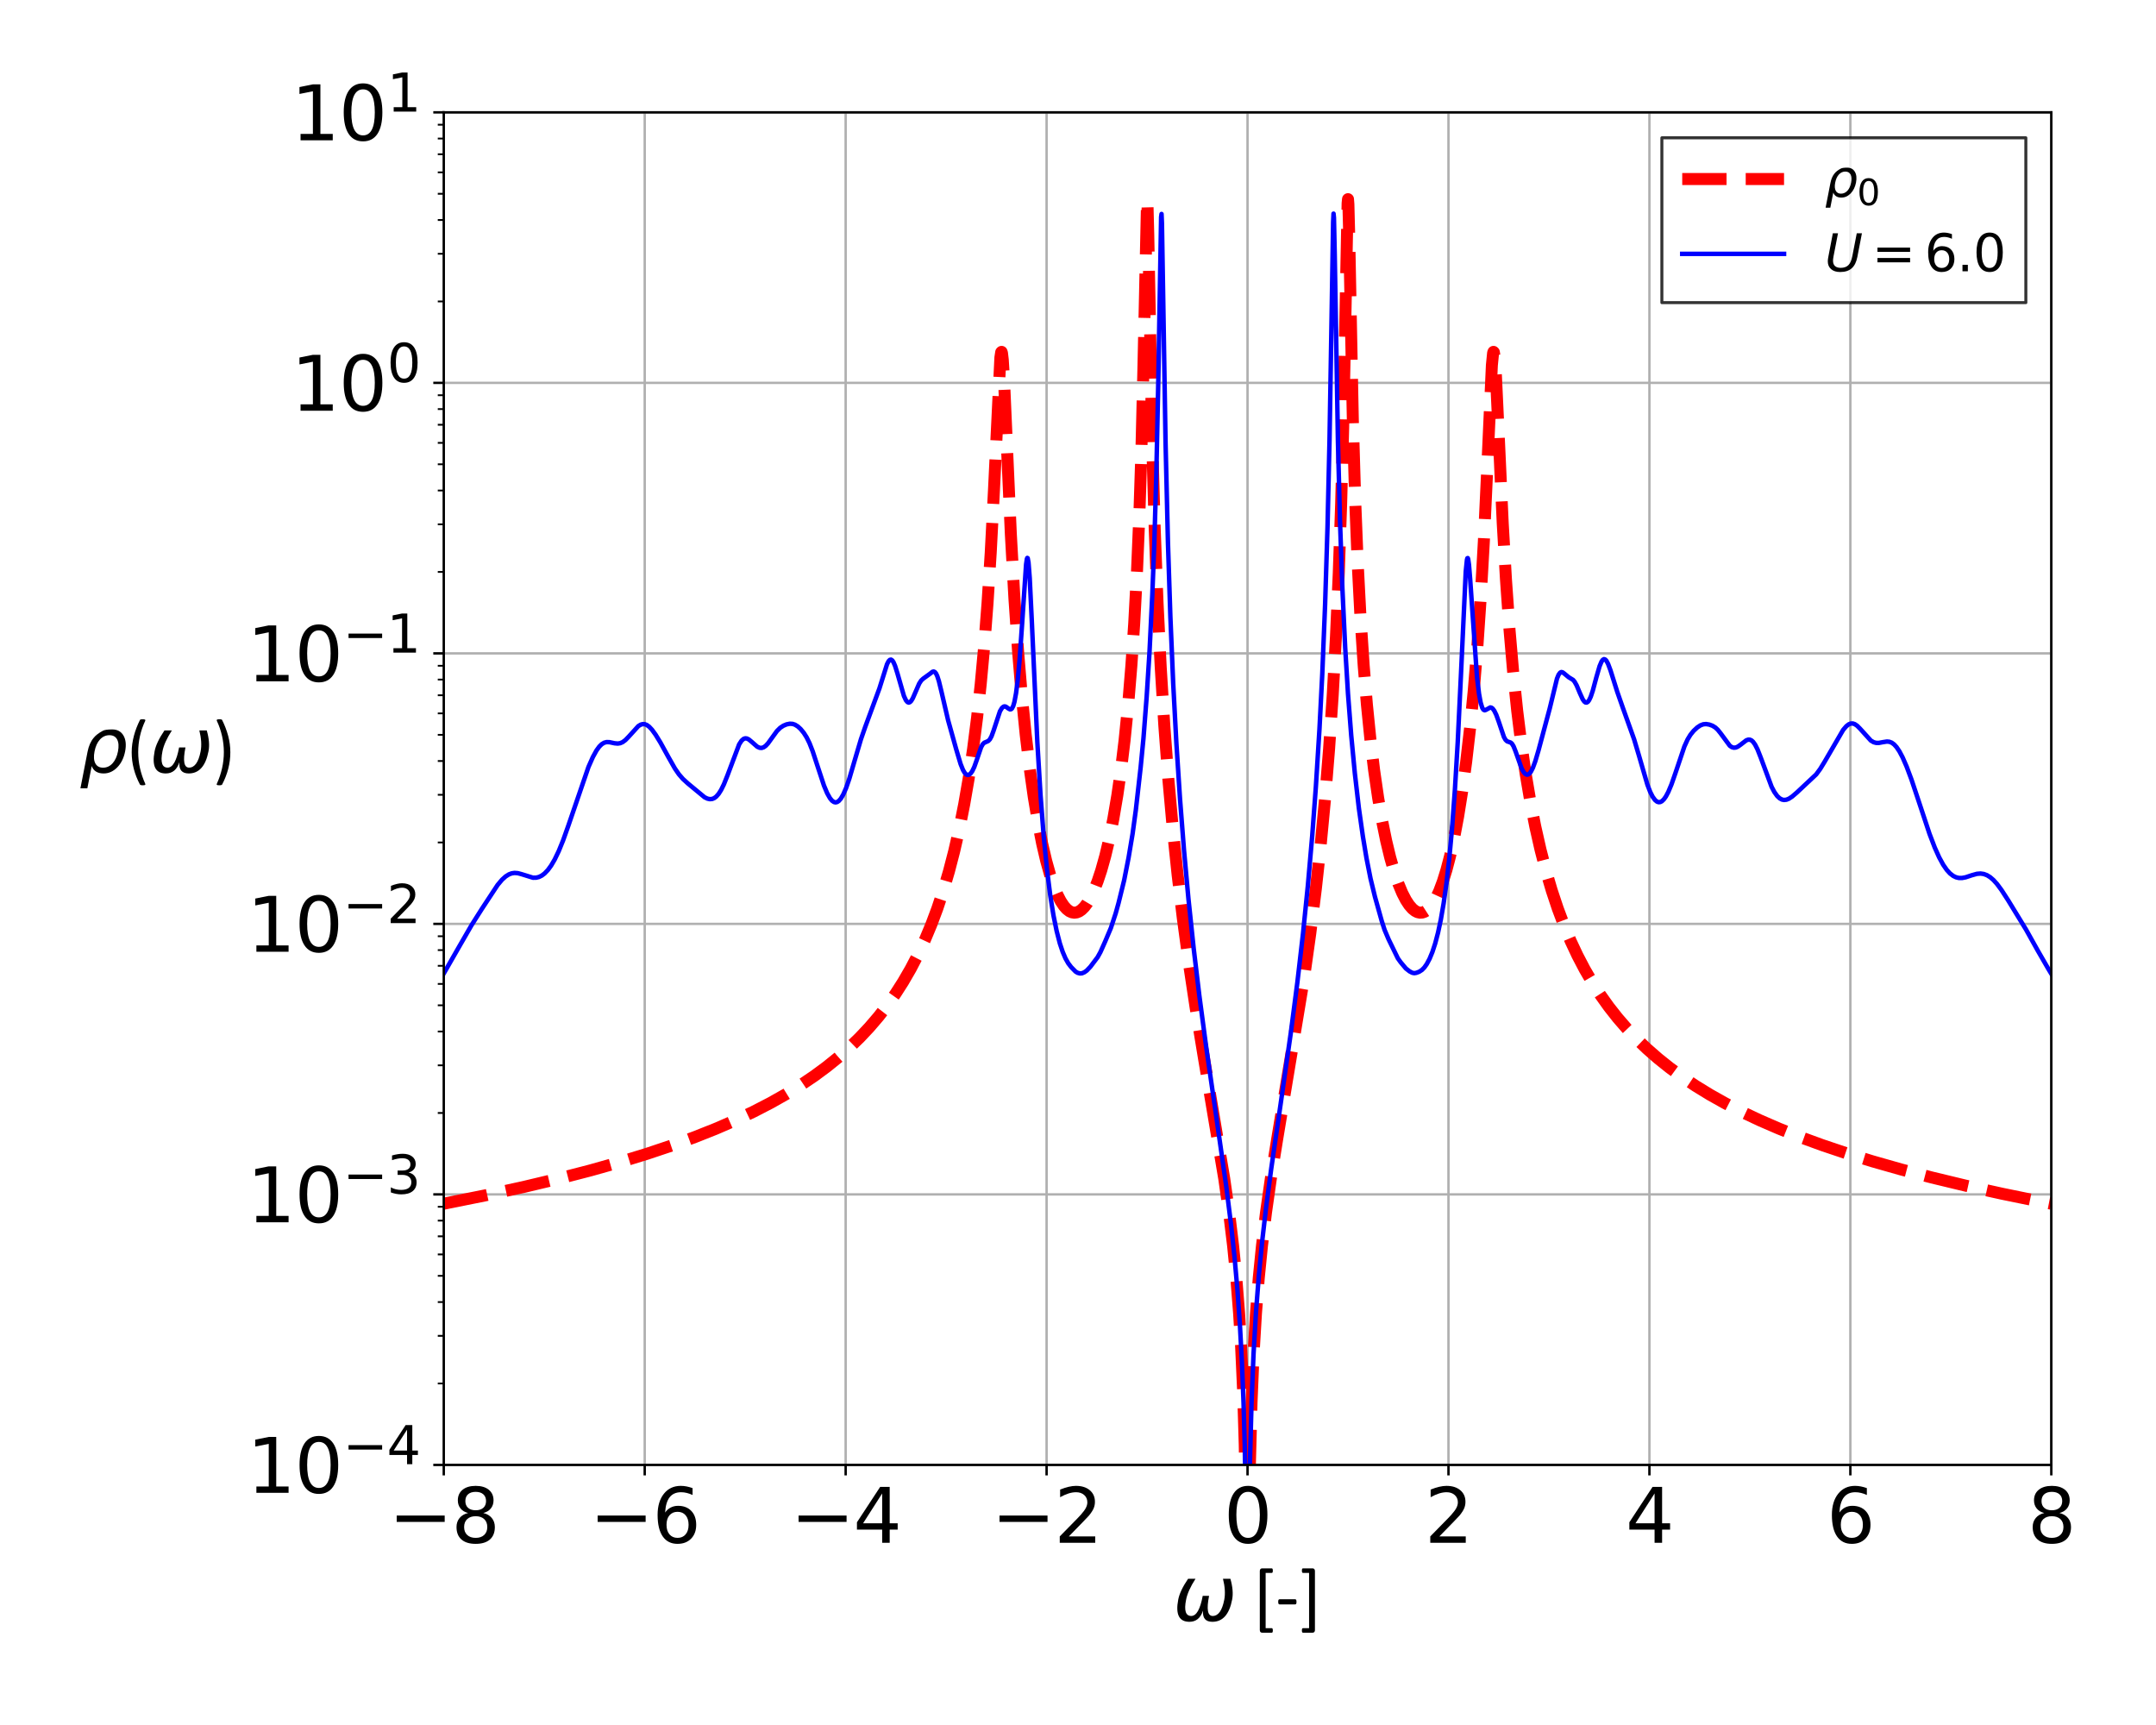<?xml version="1.0" encoding="utf-8" standalone="no"?>
<!DOCTYPE svg PUBLIC "-//W3C//DTD SVG 1.1//EN"
  "http://www.w3.org/Graphics/SVG/1.1/DTD/svg11.dtd">
<svg xmlns:xlink="http://www.w3.org/1999/xlink" width="720pt" height="576pt" viewBox="0 0 720 576" xmlns="http://www.w3.org/2000/svg" version="1.1">
 <defs>
  <style type="text/css">*{stroke-linejoin: round; stroke-linecap: butt}</style>
 </defs>
 <g id="figure_1">
  <g id="patch_1">
   <path d="M 0 576 
L 720 576 
L 720 0 
L 0 0 
z
" style="fill: #ffffff"/>
  </g>
  <g id="axes_1">
   <g id="patch_2">
    <path d="M 148.197 489.152 
L 685.035 489.152 
L 685.035 37.512 
L 148.197 37.512 
z
" style="fill: #ffffff"/>
   </g>
   <g id="matplotlib.axis_1">
    <g id="xtick_1">
     <g id="line2d_1">
      <path d="M 148.197 489.152 
L 148.197 37.512 
" clip-path="url(#p3d43f4534c)" style="fill: none; stroke: #b0b0b0; stroke-width: 0.8; stroke-linecap: square"/>
     </g>
     <g id="line2d_2">
      <defs>
       <path id="m11e600476f" d="M 0 0 
L 0 3.5 
" style="stroke: #000000; stroke-width: 0.8"/>
      </defs>
      <g>
       <use xlink:href="#m11e600476f" x="148.197" y="489.152" style="stroke: #000000; stroke-width: 0.8"/>
      </g>
     </g>
     <g id="text_1">
      <!-- −8 -->
      <g transform="translate(129.77 515.149) scale(0.25 -0.25)">
       <defs>
        <path id="DejaVuSans-2212" d="M 678 2272 
L 4684 2272 
L 4684 1741 
L 678 1741 
L 678 2272 
z
" transform="scale(0.016)"/>
        <path id="DejaVuSans-38" d="M 2034 2216 
Q 1584 2216 1326 1975 
Q 1069 1734 1069 1313 
Q 1069 891 1326 650 
Q 1584 409 2034 409 
Q 2484 409 2743 651 
Q 3003 894 3003 1313 
Q 3003 1734 2745 1975 
Q 2488 2216 2034 2216 
z
M 1403 2484 
Q 997 2584 770 2862 
Q 544 3141 544 3541 
Q 544 4100 942 4425 
Q 1341 4750 2034 4750 
Q 2731 4750 3128 4425 
Q 3525 4100 3525 3541 
Q 3525 3141 3298 2862 
Q 3072 2584 2669 2484 
Q 3125 2378 3379 2068 
Q 3634 1759 3634 1313 
Q 3634 634 3220 271 
Q 2806 -91 2034 -91 
Q 1263 -91 848 271 
Q 434 634 434 1313 
Q 434 1759 690 2068 
Q 947 2378 1403 2484 
z
M 1172 3481 
Q 1172 3119 1398 2916 
Q 1625 2713 2034 2713 
Q 2441 2713 2670 2916 
Q 2900 3119 2900 3481 
Q 2900 3844 2670 4047 
Q 2441 4250 2034 4250 
Q 1625 4250 1398 4047 
Q 1172 3844 1172 3481 
z
" transform="scale(0.016)"/>
       </defs>
       <use xlink:href="#DejaVuSans-2212"/>
       <use xlink:href="#DejaVuSans-38" x="83.789"/>
      </g>
     </g>
    </g>
    <g id="xtick_2">
     <g id="line2d_3">
      <path d="M 215.302 489.152 
L 215.302 37.512 
" clip-path="url(#p3d43f4534c)" style="fill: none; stroke: #b0b0b0; stroke-width: 0.8; stroke-linecap: square"/>
     </g>
     <g id="line2d_4">
      <g>
       <use xlink:href="#m11e600476f" x="215.302" y="489.152" style="stroke: #000000; stroke-width: 0.8"/>
      </g>
     </g>
     <g id="text_2">
      <!-- −6 -->
      <g transform="translate(196.874 515.149) scale(0.25 -0.25)">
       <defs>
        <path id="DejaVuSans-36" d="M 2113 2584 
Q 1688 2584 1439 2293 
Q 1191 2003 1191 1497 
Q 1191 994 1439 701 
Q 1688 409 2113 409 
Q 2538 409 2786 701 
Q 3034 994 3034 1497 
Q 3034 2003 2786 2293 
Q 2538 2584 2113 2584 
z
M 3366 4563 
L 3366 3988 
Q 3128 4100 2886 4159 
Q 2644 4219 2406 4219 
Q 1781 4219 1451 3797 
Q 1122 3375 1075 2522 
Q 1259 2794 1537 2939 
Q 1816 3084 2150 3084 
Q 2853 3084 3261 2657 
Q 3669 2231 3669 1497 
Q 3669 778 3244 343 
Q 2819 -91 2113 -91 
Q 1303 -91 875 529 
Q 447 1150 447 2328 
Q 447 3434 972 4092 
Q 1497 4750 2381 4750 
Q 2619 4750 2861 4703 
Q 3103 4656 3366 4563 
z
" transform="scale(0.016)"/>
       </defs>
       <use xlink:href="#DejaVuSans-2212"/>
       <use xlink:href="#DejaVuSans-36" x="83.789"/>
      </g>
     </g>
    </g>
    <g id="xtick_3">
     <g id="line2d_5">
      <path d="M 282.407 489.152 
L 282.407 37.512 
" clip-path="url(#p3d43f4534c)" style="fill: none; stroke: #b0b0b0; stroke-width: 0.8; stroke-linecap: square"/>
     </g>
     <g id="line2d_6">
      <g>
       <use xlink:href="#m11e600476f" x="282.407" y="489.152" style="stroke: #000000; stroke-width: 0.8"/>
      </g>
     </g>
     <g id="text_3">
      <!-- −4 -->
      <g transform="translate(263.979 515.149) scale(0.25 -0.25)">
       <defs>
        <path id="DejaVuSans-34" d="M 2419 4116 
L 825 1625 
L 2419 1625 
L 2419 4116 
z
M 2253 4666 
L 3047 4666 
L 3047 1625 
L 3713 1625 
L 3713 1100 
L 3047 1100 
L 3047 0 
L 2419 0 
L 2419 1100 
L 313 1100 
L 313 1709 
L 2253 4666 
z
" transform="scale(0.016)"/>
       </defs>
       <use xlink:href="#DejaVuSans-2212"/>
       <use xlink:href="#DejaVuSans-34" x="83.789"/>
      </g>
     </g>
    </g>
    <g id="xtick_4">
     <g id="line2d_7">
      <path d="M 349.511 489.152 
L 349.511 37.512 
" clip-path="url(#p3d43f4534c)" style="fill: none; stroke: #b0b0b0; stroke-width: 0.8; stroke-linecap: square"/>
     </g>
     <g id="line2d_8">
      <g>
       <use xlink:href="#m11e600476f" x="349.511" y="489.152" style="stroke: #000000; stroke-width: 0.8"/>
      </g>
     </g>
     <g id="text_4">
      <!-- −2 -->
      <g transform="translate(331.084 515.149) scale(0.25 -0.25)">
       <defs>
        <path id="DejaVuSans-32" d="M 1228 531 
L 3431 531 
L 3431 0 
L 469 0 
L 469 531 
Q 828 903 1448 1529 
Q 2069 2156 2228 2338 
Q 2531 2678 2651 2914 
Q 2772 3150 2772 3378 
Q 2772 3750 2511 3984 
Q 2250 4219 1831 4219 
Q 1534 4219 1204 4116 
Q 875 4013 500 3803 
L 500 4441 
Q 881 4594 1212 4672 
Q 1544 4750 1819 4750 
Q 2544 4750 2975 4387 
Q 3406 4025 3406 3419 
Q 3406 3131 3298 2873 
Q 3191 2616 2906 2266 
Q 2828 2175 2409 1742 
Q 1991 1309 1228 531 
z
" transform="scale(0.016)"/>
       </defs>
       <use xlink:href="#DejaVuSans-2212"/>
       <use xlink:href="#DejaVuSans-32" x="83.789"/>
      </g>
     </g>
    </g>
    <g id="xtick_5">
     <g id="line2d_9">
      <path d="M 416.616 489.152 
L 416.616 37.512 
" clip-path="url(#p3d43f4534c)" style="fill: none; stroke: #b0b0b0; stroke-width: 0.8; stroke-linecap: square"/>
     </g>
     <g id="line2d_10">
      <g>
       <use xlink:href="#m11e600476f" x="416.616" y="489.152" style="stroke: #000000; stroke-width: 0.8"/>
      </g>
     </g>
     <g id="text_5">
      <!-- 0 -->
      <g transform="translate(408.663 515.149) scale(0.25 -0.25)">
       <defs>
        <path id="DejaVuSans-30" d="M 2034 4250 
Q 1547 4250 1301 3770 
Q 1056 3291 1056 2328 
Q 1056 1369 1301 889 
Q 1547 409 2034 409 
Q 2525 409 2770 889 
Q 3016 1369 3016 2328 
Q 3016 3291 2770 3770 
Q 2525 4250 2034 4250 
z
M 2034 4750 
Q 2819 4750 3233 4129 
Q 3647 3509 3647 2328 
Q 3647 1150 3233 529 
Q 2819 -91 2034 -91 
Q 1250 -91 836 529 
Q 422 1150 422 2328 
Q 422 3509 836 4129 
Q 1250 4750 2034 4750 
z
" transform="scale(0.016)"/>
       </defs>
       <use xlink:href="#DejaVuSans-30"/>
      </g>
     </g>
    </g>
    <g id="xtick_6">
     <g id="line2d_11">
      <path d="M 483.721 489.152 
L 483.721 37.512 
" clip-path="url(#p3d43f4534c)" style="fill: none; stroke: #b0b0b0; stroke-width: 0.8; stroke-linecap: square"/>
     </g>
     <g id="line2d_12">
      <g>
       <use xlink:href="#m11e600476f" x="483.721" y="489.152" style="stroke: #000000; stroke-width: 0.8"/>
      </g>
     </g>
     <g id="text_6">
      <!-- 2 -->
      <g transform="translate(475.768 515.149) scale(0.25 -0.25)">
       <use xlink:href="#DejaVuSans-32"/>
      </g>
     </g>
    </g>
    <g id="xtick_7">
     <g id="line2d_13">
      <path d="M 550.826 489.152 
L 550.826 37.512 
" clip-path="url(#p3d43f4534c)" style="fill: none; stroke: #b0b0b0; stroke-width: 0.8; stroke-linecap: square"/>
     </g>
     <g id="line2d_14">
      <g>
       <use xlink:href="#m11e600476f" x="550.826" y="489.152" style="stroke: #000000; stroke-width: 0.8"/>
      </g>
     </g>
     <g id="text_7">
      <!-- 4 -->
      <g transform="translate(542.872 515.149) scale(0.25 -0.25)">
       <use xlink:href="#DejaVuSans-34"/>
      </g>
     </g>
    </g>
    <g id="xtick_8">
     <g id="line2d_15">
      <path d="M 617.93 489.152 
L 617.93 37.512 
" clip-path="url(#p3d43f4534c)" style="fill: none; stroke: #b0b0b0; stroke-width: 0.8; stroke-linecap: square"/>
     </g>
     <g id="line2d_16">
      <g>
       <use xlink:href="#m11e600476f" x="617.93" y="489.152" style="stroke: #000000; stroke-width: 0.8"/>
      </g>
     </g>
     <g id="text_8">
      <!-- 6 -->
      <g transform="translate(609.977 515.149) scale(0.25 -0.25)">
       <use xlink:href="#DejaVuSans-36"/>
      </g>
     </g>
    </g>
    <g id="xtick_9">
     <g id="line2d_17">
      <path d="M 685.035 489.152 
L 685.035 37.512 
" clip-path="url(#p3d43f4534c)" style="fill: none; stroke: #b0b0b0; stroke-width: 0.8; stroke-linecap: square"/>
     </g>
     <g id="line2d_18">
      <g>
       <use xlink:href="#m11e600476f" x="685.035" y="489.152" style="stroke: #000000; stroke-width: 0.8"/>
      </g>
     </g>
     <g id="text_9">
      <!-- 8 -->
      <g transform="translate(677.082 515.149) scale(0.25 -0.25)">
       <use xlink:href="#DejaVuSans-38"/>
      </g>
     </g>
    </g>
    <g id="text_10">
     <!-- $\omega$ [-] -->
     <g transform="translate(391.741 541.352) scale(0.25 -0.25)">
      <defs>
       <path id="DejaVuSans-Oblique-3c9" d="M 1369 -91 
Q 72 -91 434 1766 
Q 575 2500 1256 3500 
L 1875 3500 
Q 1231 2500 1088 1750 
Q 819 397 1519 397 
Q 2166 397 2478 2078 
L 3009 2078 
Q 2669 388 3316 397 
Q 4013 403 4275 1750 
Q 4419 2500 4169 3500 
L 4788 3500 
Q 5075 2500 4934 1766 
Q 4578 -94 3278 -91 
Q 2428 -88 2503 844 
Q 2194 -91 1369 -91 
z
" transform="scale(0.016)"/>
       <path id="Calibri-20" transform="scale(0.016)"/>
       <path id="Calibri-5b" d="M 1684 -813 
Q 1684 -916 1661 -958 
Q 1638 -1000 1594 -1000 
L 794 -1000 
Q 756 -1000 722 -989 
Q 688 -978 659 -953 
Q 631 -928 614 -886 
Q 597 -844 597 -781 
L 597 4153 
Q 597 4213 614 4255 
Q 631 4297 659 4323 
Q 688 4350 722 4361 
Q 756 4372 794 4372 
L 1594 4372 
Q 1613 4372 1630 4362 
Q 1647 4353 1659 4328 
Q 1672 4303 1678 4267 
Q 1684 4231 1684 4178 
Q 1684 4078 1661 4034 
Q 1638 3991 1594 3991 
L 1084 3991 
L 1084 -622 
L 1594 -622 
Q 1613 -622 1630 -631 
Q 1647 -641 1659 -664 
Q 1672 -688 1678 -723 
Q 1684 -759 1684 -813 
z
" transform="scale(0.016)"/>
       <path id="Calibri-2d" d="M 1744 1578 
Q 1744 1456 1716 1409 
Q 1688 1363 1634 1363 
L 328 1363 
Q 272 1363 244 1411 
Q 216 1459 216 1578 
Q 216 1697 244 1744 
Q 272 1791 328 1791 
L 1634 1791 
Q 1659 1791 1679 1781 
Q 1700 1772 1714 1745 
Q 1728 1719 1736 1678 
Q 1744 1638 1744 1578 
z
" transform="scale(0.016)"/>
       <path id="Calibri-5d" d="M 1369 -781 
Q 1369 -844 1351 -886 
Q 1334 -928 1306 -953 
Q 1278 -978 1242 -989 
Q 1206 -1000 1169 -1000 
L 372 -1000 
Q 328 -1000 304 -958 
Q 281 -916 281 -813 
Q 281 -759 286 -723 
Q 291 -688 303 -664 
Q 316 -641 333 -631 
Q 350 -622 372 -622 
L 881 -622 
L 881 3991 
L 372 3991 
Q 328 3991 304 4034 
Q 281 4078 281 4178 
Q 281 4231 286 4267 
Q 291 4303 303 4328 
Q 316 4353 333 4362 
Q 350 4372 372 4372 
L 1169 4372 
Q 1206 4372 1242 4361 
Q 1278 4350 1306 4323 
Q 1334 4297 1351 4255 
Q 1369 4213 1369 4153 
L 1369 -781 
z
" transform="scale(0.016)"/>
      </defs>
      <use xlink:href="#DejaVuSans-Oblique-3c9" transform="translate(0 0.688)"/>
      <use xlink:href="#Calibri-20" transform="translate(83.74 0.688)"/>
      <use xlink:href="#Calibri-5b" transform="translate(106.348 0.688)"/>
      <use xlink:href="#Calibri-2d" transform="translate(137.012 0.688)"/>
      <use xlink:href="#Calibri-5d" transform="translate(167.627 0.688)"/>
     </g>
    </g>
   </g>
   <g id="matplotlib.axis_2">
    <g id="ytick_1">
     <g id="line2d_19">
      <path d="M 148.197 489.152 
L 685.035 489.152 
" clip-path="url(#p3d43f4534c)" style="fill: none; stroke: #b0b0b0; stroke-width: 0.8; stroke-linecap: square"/>
     </g>
     <g id="line2d_20">
      <defs>
       <path id="mc2be4a3090" d="M 0 0 
L -3.5 0 
" style="stroke: #000000; stroke-width: 0.8"/>
      </defs>
      <g>
       <use xlink:href="#mc2be4a3090" x="148.197" y="489.152" style="stroke: #000000; stroke-width: 0.8"/>
      </g>
     </g>
     <g id="text_11">
      <!-- $\mathdefault{10^{-4}}$ -->
      <g transform="translate(82.447 498.651) scale(0.25 -0.25)">
       <defs>
        <path id="DejaVuSans-31" d="M 794 531 
L 1825 531 
L 1825 4091 
L 703 3866 
L 703 4441 
L 1819 4666 
L 2450 4666 
L 2450 531 
L 3481 531 
L 3481 0 
L 794 0 
L 794 531 
z
" transform="scale(0.016)"/>
       </defs>
       <use xlink:href="#DejaVuSans-31" transform="translate(0 0.684)"/>
       <use xlink:href="#DejaVuSans-30" transform="translate(63.623 0.684)"/>
       <use xlink:href="#DejaVuSans-2212" transform="translate(128.203 38.966) scale(0.7)"/>
       <use xlink:href="#DejaVuSans-34" transform="translate(186.855 38.966) scale(0.7)"/>
      </g>
     </g>
    </g>
    <g id="ytick_2">
     <g id="line2d_21">
      <path d="M 148.197 398.824 
L 685.035 398.824 
" clip-path="url(#p3d43f4534c)" style="fill: none; stroke: #b0b0b0; stroke-width: 0.8; stroke-linecap: square"/>
     </g>
     <g id="line2d_22">
      <g>
       <use xlink:href="#mc2be4a3090" x="148.197" y="398.824" style="stroke: #000000; stroke-width: 0.8"/>
      </g>
     </g>
     <g id="text_12">
      <!-- $\mathdefault{10^{-3}}$ -->
      <g transform="translate(82.447 408.322) scale(0.25 -0.25)">
       <defs>
        <path id="DejaVuSans-33" d="M 2597 2516 
Q 3050 2419 3304 2112 
Q 3559 1806 3559 1356 
Q 3559 666 3084 287 
Q 2609 -91 1734 -91 
Q 1441 -91 1130 -33 
Q 819 25 488 141 
L 488 750 
Q 750 597 1062 519 
Q 1375 441 1716 441 
Q 2309 441 2620 675 
Q 2931 909 2931 1356 
Q 2931 1769 2642 2001 
Q 2353 2234 1838 2234 
L 1294 2234 
L 1294 2753 
L 1863 2753 
Q 2328 2753 2575 2939 
Q 2822 3125 2822 3475 
Q 2822 3834 2567 4026 
Q 2313 4219 1838 4219 
Q 1578 4219 1281 4162 
Q 984 4106 628 3988 
L 628 4550 
Q 988 4650 1302 4700 
Q 1616 4750 1894 4750 
Q 2613 4750 3031 4423 
Q 3450 4097 3450 3541 
Q 3450 3153 3228 2886 
Q 3006 2619 2597 2516 
z
" transform="scale(0.016)"/>
       </defs>
       <use xlink:href="#DejaVuSans-31" transform="translate(0 0.766)"/>
       <use xlink:href="#DejaVuSans-30" transform="translate(63.623 0.766)"/>
       <use xlink:href="#DejaVuSans-2212" transform="translate(128.203 39.047) scale(0.7)"/>
       <use xlink:href="#DejaVuSans-33" transform="translate(186.855 39.047) scale(0.7)"/>
      </g>
     </g>
    </g>
    <g id="ytick_3">
     <g id="line2d_23">
      <path d="M 148.197 308.496 
L 685.035 308.496 
" clip-path="url(#p3d43f4534c)" style="fill: none; stroke: #b0b0b0; stroke-width: 0.8; stroke-linecap: square"/>
     </g>
     <g id="line2d_24">
      <g>
       <use xlink:href="#mc2be4a3090" x="148.197" y="308.496" style="stroke: #000000; stroke-width: 0.8"/>
      </g>
     </g>
     <g id="text_13">
      <!-- $\mathdefault{10^{-2}}$ -->
      <g transform="translate(82.447 317.994) scale(0.25 -0.25)">
       <use xlink:href="#DejaVuSans-31" transform="translate(0 0.766)"/>
       <use xlink:href="#DejaVuSans-30" transform="translate(63.623 0.766)"/>
       <use xlink:href="#DejaVuSans-2212" transform="translate(128.203 39.047) scale(0.7)"/>
       <use xlink:href="#DejaVuSans-32" transform="translate(186.855 39.047) scale(0.7)"/>
      </g>
     </g>
    </g>
    <g id="ytick_4">
     <g id="line2d_25">
      <path d="M 148.197 218.168 
L 685.035 218.168 
" clip-path="url(#p3d43f4534c)" style="fill: none; stroke: #b0b0b0; stroke-width: 0.8; stroke-linecap: square"/>
     </g>
     <g id="line2d_26">
      <g>
       <use xlink:href="#mc2be4a3090" x="148.197" y="218.168" style="stroke: #000000; stroke-width: 0.8"/>
      </g>
     </g>
     <g id="text_14">
      <!-- $\mathdefault{10^{-1}}$ -->
      <g transform="translate(82.447 227.666) scale(0.25 -0.25)">
       <use xlink:href="#DejaVuSans-31" transform="translate(0 0.684)"/>
       <use xlink:href="#DejaVuSans-30" transform="translate(63.623 0.684)"/>
       <use xlink:href="#DejaVuSans-2212" transform="translate(128.203 38.966) scale(0.7)"/>
       <use xlink:href="#DejaVuSans-31" transform="translate(186.855 38.966) scale(0.7)"/>
      </g>
     </g>
    </g>
    <g id="ytick_5">
     <g id="line2d_27">
      <path d="M 148.197 127.84 
L 685.035 127.84 
" clip-path="url(#p3d43f4534c)" style="fill: none; stroke: #b0b0b0; stroke-width: 0.8; stroke-linecap: square"/>
     </g>
     <g id="line2d_28">
      <g>
       <use xlink:href="#mc2be4a3090" x="148.197" y="127.84" style="stroke: #000000; stroke-width: 0.8"/>
      </g>
     </g>
     <g id="text_15">
      <!-- $\mathdefault{10^{0}}$ -->
      <g transform="translate(97.197 137.338) scale(0.25 -0.25)">
       <use xlink:href="#DejaVuSans-31" transform="translate(0 0.766)"/>
       <use xlink:href="#DejaVuSans-30" transform="translate(63.623 0.766)"/>
       <use xlink:href="#DejaVuSans-30" transform="translate(128.203 39.047) scale(0.7)"/>
      </g>
     </g>
    </g>
    <g id="ytick_6">
     <g id="line2d_29">
      <path d="M 148.197 37.512 
L 685.035 37.512 
" clip-path="url(#p3d43f4534c)" style="fill: none; stroke: #b0b0b0; stroke-width: 0.8; stroke-linecap: square"/>
     </g>
     <g id="line2d_30">
      <g>
       <use xlink:href="#mc2be4a3090" x="148.197" y="37.512" style="stroke: #000000; stroke-width: 0.8"/>
      </g>
     </g>
     <g id="text_16">
      <!-- $\mathdefault{10^{1}}$ -->
      <g transform="translate(97.197 47.01) scale(0.25 -0.25)">
       <use xlink:href="#DejaVuSans-31" transform="translate(0 0.684)"/>
       <use xlink:href="#DejaVuSans-30" transform="translate(63.623 0.684)"/>
       <use xlink:href="#DejaVuSans-31" transform="translate(128.203 38.966) scale(0.7)"/>
      </g>
     </g>
    </g>
    <g id="ytick_7">
     <g id="line2d_31">
      <defs>
       <path id="m6cca5d10d9" d="M 0 0 
L -2 0 
" style="stroke: #000000; stroke-width: 0.6"/>
      </defs>
      <g>
       <use xlink:href="#m6cca5d10d9" x="148.197" y="461.961" style="stroke: #000000; stroke-width: 0.6"/>
      </g>
     </g>
    </g>
    <g id="ytick_8">
     <g id="line2d_32">
      <g>
       <use xlink:href="#m6cca5d10d9" x="148.197" y="446.055" style="stroke: #000000; stroke-width: 0.6"/>
      </g>
     </g>
    </g>
    <g id="ytick_9">
     <g id="line2d_33">
      <g>
       <use xlink:href="#m6cca5d10d9" x="148.197" y="434.77" style="stroke: #000000; stroke-width: 0.6"/>
      </g>
     </g>
    </g>
    <g id="ytick_10">
     <g id="line2d_34">
      <g>
       <use xlink:href="#m6cca5d10d9" x="148.197" y="426.016" style="stroke: #000000; stroke-width: 0.6"/>
      </g>
     </g>
    </g>
    <g id="ytick_11">
     <g id="line2d_35">
      <g>
       <use xlink:href="#m6cca5d10d9" x="148.197" y="418.864" style="stroke: #000000; stroke-width: 0.6"/>
      </g>
     </g>
    </g>
    <g id="ytick_12">
     <g id="line2d_36">
      <g>
       <use xlink:href="#m6cca5d10d9" x="148.197" y="412.816" style="stroke: #000000; stroke-width: 0.6"/>
      </g>
     </g>
    </g>
    <g id="ytick_13">
     <g id="line2d_37">
      <g>
       <use xlink:href="#m6cca5d10d9" x="148.197" y="407.578" style="stroke: #000000; stroke-width: 0.6"/>
      </g>
     </g>
    </g>
    <g id="ytick_14">
     <g id="line2d_38">
      <g>
       <use xlink:href="#m6cca5d10d9" x="148.197" y="402.958" style="stroke: #000000; stroke-width: 0.6"/>
      </g>
     </g>
    </g>
    <g id="ytick_15">
     <g id="line2d_39">
      <g>
       <use xlink:href="#m6cca5d10d9" x="148.197" y="371.633" style="stroke: #000000; stroke-width: 0.6"/>
      </g>
     </g>
    </g>
    <g id="ytick_16">
     <g id="line2d_40">
      <g>
       <use xlink:href="#m6cca5d10d9" x="148.197" y="355.727" style="stroke: #000000; stroke-width: 0.6"/>
      </g>
     </g>
    </g>
    <g id="ytick_17">
     <g id="line2d_41">
      <g>
       <use xlink:href="#m6cca5d10d9" x="148.197" y="344.441" style="stroke: #000000; stroke-width: 0.6"/>
      </g>
     </g>
    </g>
    <g id="ytick_18">
     <g id="line2d_42">
      <g>
       <use xlink:href="#m6cca5d10d9" x="148.197" y="335.688" style="stroke: #000000; stroke-width: 0.6"/>
      </g>
     </g>
    </g>
    <g id="ytick_19">
     <g id="line2d_43">
      <g>
       <use xlink:href="#m6cca5d10d9" x="148.197" y="328.535" style="stroke: #000000; stroke-width: 0.6"/>
      </g>
     </g>
    </g>
    <g id="ytick_20">
     <g id="line2d_44">
      <g>
       <use xlink:href="#m6cca5d10d9" x="148.197" y="322.488" style="stroke: #000000; stroke-width: 0.6"/>
      </g>
     </g>
    </g>
    <g id="ytick_21">
     <g id="line2d_45">
      <g>
       <use xlink:href="#m6cca5d10d9" x="148.197" y="317.25" style="stroke: #000000; stroke-width: 0.6"/>
      </g>
     </g>
    </g>
    <g id="ytick_22">
     <g id="line2d_46">
      <g>
       <use xlink:href="#m6cca5d10d9" x="148.197" y="312.629" style="stroke: #000000; stroke-width: 0.6"/>
      </g>
     </g>
    </g>
    <g id="ytick_23">
     <g id="line2d_47">
      <g>
       <use xlink:href="#m6cca5d10d9" x="148.197" y="281.305" style="stroke: #000000; stroke-width: 0.6"/>
      </g>
     </g>
    </g>
    <g id="ytick_24">
     <g id="line2d_48">
      <g>
       <use xlink:href="#m6cca5d10d9" x="148.197" y="265.399" style="stroke: #000000; stroke-width: 0.6"/>
      </g>
     </g>
    </g>
    <g id="ytick_25">
     <g id="line2d_49">
      <g>
       <use xlink:href="#m6cca5d10d9" x="148.197" y="254.113" style="stroke: #000000; stroke-width: 0.6"/>
      </g>
     </g>
    </g>
    <g id="ytick_26">
     <g id="line2d_50">
      <g>
       <use xlink:href="#m6cca5d10d9" x="148.197" y="245.36" style="stroke: #000000; stroke-width: 0.6"/>
      </g>
     </g>
    </g>
    <g id="ytick_27">
     <g id="line2d_51">
      <g>
       <use xlink:href="#m6cca5d10d9" x="148.197" y="238.207" style="stroke: #000000; stroke-width: 0.6"/>
      </g>
     </g>
    </g>
    <g id="ytick_28">
     <g id="line2d_52">
      <g>
       <use xlink:href="#m6cca5d10d9" x="148.197" y="232.16" style="stroke: #000000; stroke-width: 0.6"/>
      </g>
     </g>
    </g>
    <g id="ytick_29">
     <g id="line2d_53">
      <g>
       <use xlink:href="#m6cca5d10d9" x="148.197" y="226.922" style="stroke: #000000; stroke-width: 0.6"/>
      </g>
     </g>
    </g>
    <g id="ytick_30">
     <g id="line2d_54">
      <g>
       <use xlink:href="#m6cca5d10d9" x="148.197" y="222.301" style="stroke: #000000; stroke-width: 0.6"/>
      </g>
     </g>
    </g>
    <g id="ytick_31">
     <g id="line2d_55">
      <g>
       <use xlink:href="#m6cca5d10d9" x="148.197" y="190.977" style="stroke: #000000; stroke-width: 0.6"/>
      </g>
     </g>
    </g>
    <g id="ytick_32">
     <g id="line2d_56">
      <g>
       <use xlink:href="#m6cca5d10d9" x="148.197" y="175.071" style="stroke: #000000; stroke-width: 0.6"/>
      </g>
     </g>
    </g>
    <g id="ytick_33">
     <g id="line2d_57">
      <g>
       <use xlink:href="#m6cca5d10d9" x="148.197" y="163.785" style="stroke: #000000; stroke-width: 0.6"/>
      </g>
     </g>
    </g>
    <g id="ytick_34">
     <g id="line2d_58">
      <g>
       <use xlink:href="#m6cca5d10d9" x="148.197" y="155.032" style="stroke: #000000; stroke-width: 0.6"/>
      </g>
     </g>
    </g>
    <g id="ytick_35">
     <g id="line2d_59">
      <g>
       <use xlink:href="#m6cca5d10d9" x="148.197" y="147.879" style="stroke: #000000; stroke-width: 0.6"/>
      </g>
     </g>
    </g>
    <g id="ytick_36">
     <g id="line2d_60">
      <g>
       <use xlink:href="#m6cca5d10d9" x="148.197" y="141.832" style="stroke: #000000; stroke-width: 0.6"/>
      </g>
     </g>
    </g>
    <g id="ytick_37">
     <g id="line2d_61">
      <g>
       <use xlink:href="#m6cca5d10d9" x="148.197" y="136.594" style="stroke: #000000; stroke-width: 0.6"/>
      </g>
     </g>
    </g>
    <g id="ytick_38">
     <g id="line2d_62">
      <g>
       <use xlink:href="#m6cca5d10d9" x="148.197" y="131.973" style="stroke: #000000; stroke-width: 0.6"/>
      </g>
     </g>
    </g>
    <g id="ytick_39">
     <g id="line2d_63">
      <g>
       <use xlink:href="#m6cca5d10d9" x="148.197" y="100.649" style="stroke: #000000; stroke-width: 0.6"/>
      </g>
     </g>
    </g>
    <g id="ytick_40">
     <g id="line2d_64">
      <g>
       <use xlink:href="#m6cca5d10d9" x="148.197" y="84.743" style="stroke: #000000; stroke-width: 0.6"/>
      </g>
     </g>
    </g>
    <g id="ytick_41">
     <g id="line2d_65">
      <g>
       <use xlink:href="#m6cca5d10d9" x="148.197" y="73.457" style="stroke: #000000; stroke-width: 0.6"/>
      </g>
     </g>
    </g>
    <g id="ytick_42">
     <g id="line2d_66">
      <g>
       <use xlink:href="#m6cca5d10d9" x="148.197" y="64.703" style="stroke: #000000; stroke-width: 0.6"/>
      </g>
     </g>
    </g>
    <g id="ytick_43">
     <g id="line2d_67">
      <g>
       <use xlink:href="#m6cca5d10d9" x="148.197" y="57.551" style="stroke: #000000; stroke-width: 0.6"/>
      </g>
     </g>
    </g>
    <g id="ytick_44">
     <g id="line2d_68">
      <g>
       <use xlink:href="#m6cca5d10d9" x="148.197" y="51.504" style="stroke: #000000; stroke-width: 0.6"/>
      </g>
     </g>
    </g>
    <g id="ytick_45">
     <g id="line2d_69">
      <g>
       <use xlink:href="#m6cca5d10d9" x="148.197" y="46.266" style="stroke: #000000; stroke-width: 0.6"/>
      </g>
     </g>
    </g>
    <g id="ytick_46">
     <g id="line2d_70">
      <g>
       <use xlink:href="#m6cca5d10d9" x="148.197" y="41.645" style="stroke: #000000; stroke-width: 0.6"/>
      </g>
     </g>
    </g>
    <g id="text_17">
     <!-- $\rho$($\omega$) -->
     <g transform="translate(26.447 258.082) scale(0.25 -0.25)">
      <defs>
       <path id="DejaVuSans-Oblique-3c1" d="M 1203 2875 
Q 1453 3194 1981 3475 
Q 2188 3584 2756 3584 
Q 3394 3584 3694 3078 
Q 3994 2572 3834 1747 
Q 3672 922 3175 415 
Q 2678 -91 2041 -91 
Q 1656 -91 1409 63 
Q 1163 213 1044 525 
L 681 -1331 
L 103 -1331 
L 697 1716 
Q 838 2438 1203 2875 
z
M 3238 1747 
Q 3359 2381 3169 2744 
Q 2978 3103 2522 3103 
Q 2066 3103 1734 2744 
Q 1403 2381 1281 1747 
Q 1156 1113 1347 750 
Q 1538 391 1994 391 
Q 2450 391 2781 750 
Q 3113 1113 3238 1747 
z
" transform="scale(0.016)"/>
       <path id="Calibri-28" d="M 1547 4306 
Q 1250 3678 1104 3017 
Q 959 2356 959 1688 
Q 959 1016 1107 356 
Q 1256 -303 1541 -938 
Q 1556 -975 1557 -1001 
Q 1559 -1028 1537 -1045 
Q 1516 -1063 1470 -1070 
Q 1425 -1078 1347 -1078 
Q 1291 -1078 1250 -1075 
Q 1209 -1072 1179 -1062 
Q 1150 -1053 1131 -1040 
Q 1113 -1028 1103 -1013 
Q 934 -694 806 -367 
Q 678 -41 590 296 
Q 503 634 459 979 
Q 416 1325 416 1678 
Q 416 2031 464 2375 
Q 513 2719 602 3058 
Q 691 3397 819 3725 
Q 947 4053 1106 4375 
Q 1109 4388 1123 4397 
Q 1138 4406 1163 4415 
Q 1188 4425 1231 4429 
Q 1275 4434 1344 4434 
Q 1416 4434 1459 4425 
Q 1503 4416 1528 4400 
Q 1553 4384 1556 4359 
Q 1559 4334 1547 4306 
z
" transform="scale(0.016)"/>
       <path id="Calibri-29" d="M 1522 1678 
Q 1522 1325 1478 979 
Q 1434 634 1346 296 
Q 1259 -41 1132 -367 
Q 1006 -694 838 -1013 
Q 828 -1028 809 -1040 
Q 791 -1053 761 -1062 
Q 731 -1072 690 -1075 
Q 650 -1078 594 -1078 
Q 513 -1078 467 -1070 
Q 422 -1063 401 -1045 
Q 381 -1028 382 -1001 
Q 384 -975 400 -938 
Q 688 -306 834 355 
Q 981 1016 981 1688 
Q 981 2356 834 3017 
Q 688 3678 394 4306 
Q 381 4334 384 4359 
Q 388 4384 413 4400 
Q 438 4416 481 4425 
Q 525 4434 597 4434 
Q 663 4434 706 4429 
Q 750 4425 776 4415 
Q 803 4406 815 4397 
Q 828 4388 834 4375 
Q 1156 3734 1339 3057 
Q 1522 2381 1522 1678 
z
" transform="scale(0.016)"/>
      </defs>
      <use xlink:href="#DejaVuSans-Oblique-3c1" transform="translate(0 0.719)"/>
      <use xlink:href="#Calibri-28" transform="translate(63.477 0.719)"/>
      <use xlink:href="#DejaVuSans-Oblique-3c9" transform="translate(93.799 0.719)"/>
      <use xlink:href="#Calibri-29" transform="translate(177.539 0.719)"/>
     </g>
    </g>
   </g>
   <g id="line2d_71">
    <path d="M 148.197 401.932 
L 162.021 399.155 
L 174.771 396.369 
L 186.447 393.593 
L 197.184 390.814 
L 206.981 388.053 
L 215.973 385.293 
L 224.294 382.512 
L 231.944 379.725 
L 239.057 376.9 
L 245.633 374.049 
L 251.673 371.191 
L 257.31 368.279 
L 262.544 365.325 
L 267.375 362.343 
L 271.938 359.263 
L 276.099 356.191 
L 279.991 353.047 
L 283.615 349.844 
L 287.104 346.464 
L 290.325 343.04 
L 293.412 339.435 
L 296.365 335.636 
L 299.049 331.83 
L 301.599 327.848 
L 304.149 323.441 
L 306.564 318.799 
L 308.846 313.913 
L 310.993 308.78 
L 313.006 303.401 
L 315.02 297.354 
L 316.899 290.977 
L 318.643 284.273 
L 320.388 276.636 
L 321.999 268.548 
L 323.475 260.027 
L 324.951 250.149 
L 326.293 239.643 
L 327.501 228.558 
L 328.709 215.421 
L 329.783 201.439 
L 330.856 184.535 
L 331.93 163.85 
L 334.077 119.395 
L 334.346 117.623 
L 334.48 117.493 
L 334.614 117.883 
L 334.883 120.155 
L 335.285 126.621 
L 336.091 144.997 
L 337.567 178.248 
L 338.775 199.929 
L 339.983 217.451 
L 341.19 231.91 
L 342.533 245.303 
L 343.875 256.538 
L 345.217 266.061 
L 346.693 274.915 
L 348.035 281.709 
L 349.377 287.457 
L 350.719 292.264 
L 351.927 295.851 
L 353.135 298.786 
L 354.209 300.877 
L 355.282 302.501 
L 356.222 303.555 
L 357.161 304.277 
L 357.967 304.637 
L 358.772 304.764 
L 359.577 304.662 
L 360.382 304.333 
L 361.188 303.778 
L 362.127 302.848 
L 363.067 301.611 
L 364.14 299.818 
L 365.348 297.306 
L 366.556 294.247 
L 367.764 290.607 
L 369.106 285.82 
L 370.448 280.157 
L 371.79 273.478 
L 373.132 265.58 
L 374.34 257.185 
L 375.548 247.236 
L 376.756 235.234 
L 377.83 222.197 
L 378.769 208.198 
L 379.709 190.636 
L 380.514 171.25 
L 381.185 150.285 
L 381.856 122.424 
L 383.064 66.503 
L 383.198 67.896 
L 383.466 78.341 
L 384.809 148.397 
L 385.614 176.461 
L 386.553 201.051 
L 387.627 222.823 
L 388.835 242.388 
L 390.177 260.223 
L 391.653 276.694 
L 393.264 292.088 
L 395.008 306.641 
L 397.022 321.498 
L 399.303 336.607 
L 402.122 353.683 
L 408.832 393.538 
L 410.443 404.839 
L 411.785 415.892 
L 412.858 426.642 
L 413.798 438.523 
L 414.469 449.511 
L 415.14 464.443 
L 415.677 482.298 
L 416.079 504.308 
L 416.348 531.52 
L 416.483 577 
M 416.749 577 
L 416.75 558.717 
L 417.019 515.606 
L 417.421 488.368 
L 417.958 468.218 
L 418.629 452.096 
L 419.435 438.523 
L 420.374 426.642 
L 421.448 415.892 
L 422.79 404.839 
L 424.4 393.538 
L 426.548 380.181 
L 435.54 326.102 
L 437.553 311.79 
L 439.432 296.768 
L 441.042 282.079 
L 442.519 266.531 
L 443.861 249.925 
L 445.069 232.031 
L 446.142 212.588 
L 447.082 191.318 
L 447.887 168.012 
L 448.558 142.798 
L 449.229 109.431 
L 450.034 67.896 
L 450.169 66.503 
L 450.303 68.186 
L 450.571 78.784 
L 451.779 140.139 
L 452.584 167.477 
L 453.39 187.736 
L 454.329 205.941 
L 455.403 222.197 
L 456.476 235.234 
L 457.684 247.236 
L 458.892 257.185 
L 460.234 266.432 
L 461.576 274.196 
L 462.918 280.766 
L 464.261 286.336 
L 465.603 291.041 
L 466.945 294.976 
L 468.287 298.203 
L 469.495 300.538 
L 470.568 302.178 
L 471.642 303.417 
L 472.581 304.173 
L 473.387 304.577 
L 474.192 304.756 
L 474.997 304.705 
L 475.803 304.423 
L 476.608 303.905 
L 477.547 302.994 
L 478.487 301.746 
L 479.56 299.891 
L 480.634 297.56 
L 481.842 294.34 
L 483.05 290.448 
L 484.258 285.835 
L 485.6 279.786 
L 486.942 272.652 
L 488.284 264.278 
L 489.626 254.439 
L 490.968 242.815 
L 492.176 230.429 
L 493.384 215.673 
L 494.458 199.929 
L 495.531 180.901 
L 496.605 157.84 
L 498.215 121.958 
L 498.618 117.883 
L 498.752 117.493 
L 498.887 117.623 
L 499.155 119.395 
L 499.558 125.213 
L 500.229 139.543 
L 501.839 174.711 
L 502.913 193.406 
L 504.121 210.469 
L 505.329 224.437 
L 506.671 237.329 
L 508.013 248.177 
L 509.489 258.342 
L 511.1 267.821 
L 512.71 276.004 
L 514.455 283.722 
L 516.334 290.977 
L 518.213 297.354 
L 520.226 303.401 
L 522.373 309.118 
L 524.521 314.216 
L 526.802 319.07 
L 529.218 323.685 
L 531.768 328.068 
L 534.452 332.228 
L 537.27 336.176 
L 540.223 339.925 
L 543.31 343.486 
L 546.531 346.871 
L 550.02 350.215 
L 553.778 353.498 
L 557.67 356.603 
L 561.831 359.641 
L 566.26 362.602 
L 571.091 365.561 
L 576.191 368.424 
L 581.694 371.258 
L 587.599 374.049 
L 594.041 376.844 
L 601.02 379.623 
L 608.536 382.371 
L 616.588 385.078 
L 625.312 387.775 
L 634.841 390.486 
L 645.175 393.191 
L 656.448 395.907 
L 668.661 398.616 
L 681.948 401.332 
L 685.035 401.932 
L 685.035 401.932 
" clip-path="url(#p3d43f4534c)" style="fill: none; stroke-dasharray: 14.8,6.4; stroke-dashoffset: 0; stroke: #ff0000; stroke-width: 4"/>
   </g>
   <g id="line2d_72">
    <path d="M 148.197 325.058 
L 153.297 316.16 
L 157.458 308.949 
L 160.947 303.446 
L 166.181 295.496 
L 167.658 293.743 
L 168.866 292.652 
L 169.939 291.977 
L 170.879 291.622 
L 171.818 291.482 
L 172.892 291.559 
L 174.1 291.876 
L 177.992 293.08 
L 179.065 293.066 
L 180.005 292.83 
L 180.944 292.36 
L 181.884 291.645 
L 182.958 290.52 
L 184.031 289.058 
L 185.239 287.002 
L 186.581 284.215 
L 188.058 280.589 
L 189.802 275.691 
L 196.513 256.119 
L 197.989 252.787 
L 199.197 250.591 
L 200.136 249.294 
L 200.942 248.504 
L 201.747 248.013 
L 202.552 247.795 
L 203.492 247.815 
L 205.236 248.187 
L 206.31 248.286 
L 207.115 248.158 
L 207.921 247.81 
L 208.86 247.116 
L 209.934 246.011 
L 213.155 242.467 
L 213.96 241.977 
L 214.631 241.788 
L 215.302 241.817 
L 215.973 242.069 
L 216.778 242.646 
L 217.718 243.643 
L 218.926 245.302 
L 220.536 247.922 
L 223.086 252.556 
L 225.368 256.579 
L 226.71 258.535 
L 228.052 260.083 
L 229.662 261.558 
L 235.299 266.218 
L 236.239 266.671 
L 237.044 266.846 
L 237.849 266.774 
L 238.52 266.494 
L 239.191 265.991 
L 239.997 265.073 
L 240.802 263.804 
L 241.741 261.904 
L 242.949 258.894 
L 246.841 248.554 
L 247.647 247.317 
L 248.318 246.727 
L 248.854 246.542 
L 249.391 246.587 
L 250.062 246.908 
L 251.002 247.684 
L 252.881 249.335 
L 253.686 249.698 
L 254.357 249.741 
L 255.028 249.524 
L 255.699 249.05 
L 256.504 248.189 
L 257.712 246.51 
L 259.457 244.105 
L 260.531 243.039 
L 261.604 242.329 
L 262.678 241.88 
L 263.752 241.664 
L 264.691 241.719 
L 265.496 241.989 
L 266.436 242.574 
L 267.375 243.434 
L 268.449 244.744 
L 269.388 246.231 
L 270.328 248.135 
L 271.402 250.88 
L 272.878 255.381 
L 275.159 262.299 
L 276.233 264.857 
L 277.173 266.53 
L 277.844 267.348 
L 278.515 267.817 
L 279.052 267.928 
L 279.588 267.802 
L 280.125 267.441 
L 280.796 266.672 
L 281.601 265.309 
L 282.541 263.161 
L 283.615 260.071 
L 285.225 254.588 
L 287.507 246.861 
L 288.983 242.614 
L 293.68 229.882 
L 296.23 221.773 
L 296.767 220.754 
L 297.17 220.337 
L 297.572 220.256 
L 297.975 220.518 
L 298.378 221.11 
L 298.914 222.35 
L 299.72 224.928 
L 301.867 232.393 
L 302.538 233.834 
L 303.075 234.459 
L 303.478 234.601 
L 303.88 234.464 
L 304.283 234.064 
L 304.82 233.18 
L 305.625 231.345 
L 306.967 228.252 
L 307.638 227.228 
L 308.309 226.607 
L 310.591 224.958 
L 311.396 224.318 
L 311.799 224.226 
L 312.201 224.403 
L 312.604 224.91 
L 313.006 225.77 
L 313.543 227.435 
L 314.349 230.731 
L 316.63 240.536 
L 319.314 250.146 
L 320.791 255.104 
L 321.596 257.111 
L 322.267 258.217 
L 322.804 258.681 
L 323.206 258.785 
L 323.609 258.69 
L 324.146 258.266 
L 324.683 257.511 
L 325.354 256.113 
L 326.159 253.847 
L 327.635 249.512 
L 328.172 248.535 
L 328.709 247.999 
L 329.38 247.722 
L 330.051 247.412 
L 330.588 246.839 
L 331.125 245.84 
L 331.796 244 
L 333.943 237.489 
L 334.614 236.383 
L 335.151 235.938 
L 335.554 235.866 
L 335.956 235.996 
L 336.762 236.589 
L 337.298 236.871 
L 337.701 236.793 
L 337.969 236.53 
L 338.372 235.73 
L 338.775 234.352 
L 339.312 231.474 
L 339.848 227.277 
L 340.519 220.03 
L 341.325 208.448 
L 342.667 188.438 
L 342.935 186.63 
L 343.069 186.297 
L 343.204 186.384 
L 343.472 187.851 
L 343.875 193.023 
L 344.546 206.796 
L 346.425 247.913 
L 347.498 265.693 
L 348.572 279.557 
L 349.646 290.389 
L 350.719 298.894 
L 351.793 305.589 
L 352.867 310.866 
L 353.94 315.016 
L 354.88 317.826 
L 355.819 320.021 
L 356.759 321.677 
L 357.698 322.906 
L 359.175 324.417 
L 359.846 324.827 
L 360.651 325.046 
L 361.322 324.997 
L 362.127 324.655 
L 362.932 324.079 
L 364.14 322.81 
L 366.556 319.609 
L 367.496 317.906 
L 369.106 314.3 
L 370.985 309.852 
L 372.595 304.93 
L 373.535 301.548 
L 375.414 293.912 
L 376.89 286.387 
L 378.232 278.389 
L 379.306 270.532 
L 380.916 256.268 
L 381.856 246.589 
L 382.93 232.646 
L 383.869 217.897 
L 384.809 198.708 
L 385.48 181.485 
L 386.151 158.584 
L 386.822 126.894 
L 387.761 72.457 
L 387.895 71.452 
L 388.03 74.563 
L 388.432 98.61 
L 389.237 147.674 
L 390.043 181.318 
L 390.848 205.91 
L 391.787 228.105 
L 392.861 248.28 
L 394.069 266.812 
L 395.411 284.021 
L 396.887 300.178 
L 398.632 316.712 
L 400.511 332.393 
L 402.793 349.491 
L 406.014 371.723 
L 409.503 396.113 
L 411.114 408.966 
L 412.321 420.291 
L 413.261 430.942 
L 414.066 442.345 
L 414.737 454.722 
L 415.274 468.152 
L 415.677 482.266 
L 416.079 504.298 
L 416.348 531.518 
L 416.483 577 
M 416.749 577 
L 416.75 558.716 
L 417.019 515.599 
L 417.421 488.342 
L 417.958 468.148 
L 418.629 451.94 
L 419.435 438.218 
L 420.374 426.101 
L 421.448 414.994 
L 422.79 403.365 
L 424.535 390.205 
L 427.621 368.96 
L 431.111 344.576 
L 433.258 328.023 
L 435.137 311.777 
L 436.748 295.895 
L 438.224 279.015 
L 439.432 262.77 
L 440.64 243.41 
L 441.579 224.988 
L 442.519 201.892 
L 443.324 175.996 
L 443.995 147.112 
L 444.666 107.134 
L 445.203 74.134 
L 445.337 71.338 
L 445.471 72.688 
L 445.74 85.213 
L 446.813 147.679 
L 447.484 173.611 
L 448.29 196.382 
L 449.229 216.265 
L 450.169 231.713 
L 451.242 245.557 
L 452.45 258.203 
L 453.792 269.837 
L 455.134 279.283 
L 456.342 286.542 
L 457.684 293.331 
L 459.161 299.42 
L 461.442 307.569 
L 462.382 310.488 
L 463.724 313.651 
L 466.81 319.989 
L 467.75 321.302 
L 469.495 323.383 
L 470.703 324.334 
L 471.642 324.827 
L 472.313 324.95 
L 472.984 324.84 
L 473.924 324.485 
L 474.863 323.878 
L 475.668 323.056 
L 476.474 321.909 
L 477.413 320.149 
L 478.352 317.878 
L 479.292 315.012 
L 480.231 311.436 
L 481.171 307.029 
L 482.11 301.6 
L 483.05 294.899 
L 483.989 286.628 
L 484.929 276.392 
L 485.868 263.682 
L 486.808 247.881 
L 487.881 225.48 
L 489.492 190.838 
L 489.895 186.88 
L 490.029 186.4 
L 490.163 186.352 
L 490.297 186.723 
L 490.566 188.588 
L 490.968 193.497 
L 493.25 226.146 
L 493.921 231.662 
L 494.458 234.584 
L 494.994 236.329 
L 495.397 236.974 
L 495.8 237.167 
L 496.202 237.049 
L 497.679 236.224 
L 498.081 236.309 
L 498.484 236.606 
L 499.021 237.332 
L 499.692 238.714 
L 500.497 240.931 
L 502.242 246.1 
L 502.779 247.044 
L 503.315 247.547 
L 503.986 247.771 
L 504.523 247.972 
L 504.926 248.33 
L 505.463 249.209 
L 506.134 250.907 
L 508.147 256.6 
L 508.818 257.797 
L 509.355 258.41 
L 509.892 258.679 
L 510.294 258.635 
L 510.697 258.375 
L 511.234 257.706 
L 511.905 256.387 
L 512.71 254.203 
L 513.784 250.568 
L 517.542 236.537 
L 519.957 226.607 
L 520.494 225.3 
L 521.031 224.581 
L 521.434 224.41 
L 521.836 224.502 
L 522.373 224.898 
L 523.849 226.125 
L 525.326 227.022 
L 525.863 227.674 
L 526.534 228.885 
L 527.607 231.441 
L 528.547 233.509 
L 529.084 234.274 
L 529.486 234.564 
L 529.889 234.585 
L 530.292 234.325 
L 530.694 233.785 
L 531.231 232.651 
L 531.902 230.658 
L 533.11 226.162 
L 534.184 222.453 
L 534.855 220.87 
L 535.257 220.317 
L 535.66 220.097 
L 536.063 220.212 
L 536.465 220.643 
L 537.002 221.639 
L 537.807 223.777 
L 540.089 231.021 
L 541.968 236.388 
L 545.726 246.908 
L 547.336 252.314 
L 550.155 262.012 
L 551.094 264.447 
L 551.899 266.035 
L 552.705 267.143 
L 553.376 267.686 
L 553.912 267.864 
L 554.449 267.815 
L 554.986 267.542 
L 555.657 266.902 
L 556.328 265.951 
L 557.133 264.439 
L 558.207 261.877 
L 559.549 258.027 
L 562.502 249.27 
L 563.575 246.914 
L 564.515 245.366 
L 565.589 244.036 
L 566.797 242.912 
L 567.87 242.202 
L 568.81 241.851 
L 569.749 241.77 
L 570.823 241.945 
L 571.896 242.339 
L 572.836 242.921 
L 573.641 243.667 
L 574.581 244.835 
L 577.667 249.011 
L 578.339 249.473 
L 579.01 249.668 
L 579.681 249.605 
L 580.352 249.319 
L 581.291 248.654 
L 583.17 247.209 
L 583.841 246.971 
L 584.378 246.988 
L 584.915 247.227 
L 585.452 247.708 
L 586.123 248.649 
L 586.928 250.237 
L 588.002 252.954 
L 591.625 262.715 
L 592.565 264.494 
L 593.504 265.805 
L 594.309 266.558 
L 595.115 266.989 
L 595.786 267.119 
L 596.591 267.027 
L 597.396 266.703 
L 598.47 266.001 
L 600.08 264.62 
L 606.522 258.581 
L 607.865 256.754 
L 609.341 254.343 
L 615.515 243.737 
L 616.588 242.484 
L 617.393 241.863 
L 618.064 241.598 
L 618.736 241.578 
L 619.407 241.801 
L 620.212 242.352 
L 621.151 243.294 
L 624.775 247.291 
L 625.714 247.834 
L 626.52 248.054 
L 627.459 248.066 
L 628.801 247.814 
L 630.143 247.608 
L 630.949 247.683 
L 631.754 247.996 
L 632.559 248.589 
L 633.364 249.476 
L 634.304 250.872 
L 635.378 252.9 
L 636.72 255.973 
L 638.33 260.276 
L 640.612 267.116 
L 644.37 278.443 
L 646.114 283.006 
L 647.591 286.291 
L 648.933 288.744 
L 650.141 290.487 
L 651.214 291.659 
L 652.288 292.484 
L 653.227 292.936 
L 654.167 293.159 
L 655.241 293.168 
L 656.448 292.936 
L 658.462 292.266 
L 660.206 291.781 
L 661.414 291.687 
L 662.488 291.841 
L 663.561 292.247 
L 664.635 292.915 
L 665.709 293.844 
L 666.917 295.183 
L 668.393 297.174 
L 670.675 300.704 
L 676.58 310.366 
L 680.472 317.336 
L 684.096 323.607 
L 685.035 325.163 
L 685.035 325.163 
" clip-path="url(#p3d43f4534c)" style="fill: none; stroke: #0000ff; stroke-width: 1.5; stroke-linecap: square"/>
   </g>
   <g id="patch_3">
    <path d="M 148.197 489.152 
L 148.197 37.512 
" style="fill: none; stroke: #000000; stroke-width: 0.8; stroke-linejoin: miter; stroke-linecap: square"/>
   </g>
   <g id="patch_4">
    <path d="M 685.035 489.152 
L 685.035 37.512 
" style="fill: none; stroke: #000000; stroke-width: 0.8; stroke-linejoin: miter; stroke-linecap: square"/>
   </g>
   <g id="patch_5">
    <path d="M 148.197 489.152 
L 685.035 489.152 
" style="fill: none; stroke: #000000; stroke-width: 0.8; stroke-linejoin: miter; stroke-linecap: square"/>
   </g>
   <g id="patch_6">
    <path d="M 148.197 37.512 
L 685.035 37.512 
" style="fill: none; stroke: #000000; stroke-width: 0.8; stroke-linejoin: miter; stroke-linecap: square"/>
   </g>
   <g id="legend_1">
    <g id="patch_7">
     <path d="M 554.985 101.052 
L 676.535 101.052 
L 676.535 46.012 
L 554.985 46.012 
z
" style="fill: #ffffff; opacity: 0.8; stroke: #000000; stroke-linejoin: miter"/>
    </g>
    <g id="line2d_73">
     <path d="M 561.785 59.779 
L 578.785 59.779 
L 595.785 59.779 
" style="fill: none; stroke-dasharray: 14.8,6.4; stroke-dashoffset: 0; stroke: #ff0000; stroke-width: 4"/>
    </g>
    <g id="text_18">
     <!-- $\rho_0$ -->
     <g transform="translate(609.385 65.729) scale(0.17 -0.17)">
      <use xlink:href="#DejaVuSans-Oblique-3c1"/>
      <use xlink:href="#DejaVuSans-30" transform="translate(63.477 -16.406) scale(0.7)"/>
     </g>
    </g>
    <g id="line2d_74">
     <path d="M 561.785 84.767 
L 578.785 84.767 
L 595.785 84.767 
" style="fill: none; stroke: #0000ff; stroke-width: 1.5; stroke-linecap: square"/>
    </g>
    <g id="text_19">
     <!-- $\it{U=6.0}$ -->
     <g transform="translate(609.385 90.717) scale(0.17 -0.17)">
      <defs>
       <path id="DejaVuSans-Oblique-55" d="M 991 4666 
L 1625 4666 
L 1075 1831 
Q 1041 1641 1027 1517 
Q 1013 1394 1013 1300 
Q 1013 869 1253 645 
Q 1494 422 1959 422 
Q 2563 422 2898 753 
Q 3234 1084 3378 1831 
L 3928 4666 
L 4563 4666 
L 4000 1753 
Q 3816 809 3300 359 
Q 2784 -91 1888 -91 
Q 1188 -91 780 261 
Q 372 613 372 1216 
Q 372 1325 387 1461 
Q 403 1597 434 1753 
L 991 4666 
z
" transform="scale(0.016)"/>
       <path id="DejaVuSans-3d" d="M 678 2906 
L 4684 2906 
L 4684 2381 
L 678 2381 
L 678 2906 
z
M 678 1631 
L 4684 1631 
L 4684 1100 
L 678 1100 
L 678 1631 
z
" transform="scale(0.016)"/>
       <path id="DejaVuSans-2e" d="M 684 794 
L 1344 794 
L 1344 0 
L 684 0 
L 684 794 
z
" transform="scale(0.016)"/>
      </defs>
      <use xlink:href="#DejaVuSans-Oblique-55" transform="translate(0 0.781)"/>
      <use xlink:href="#DejaVuSans-3d" transform="translate(92.676 0.781)"/>
      <use xlink:href="#DejaVuSans-36" transform="translate(195.947 0.781)"/>
      <use xlink:href="#DejaVuSans-2e" transform="translate(259.57 0.781)"/>
      <use xlink:href="#DejaVuSans-30" transform="translate(291.357 0.781)"/>
     </g>
    </g>
   </g>
  </g>
 </g>
 <defs>
  <clipPath id="p3d43f4534c">
   <rect x="148.197" y="37.512" width="536.838" height="451.64"/>
  </clipPath>
 </defs>
</svg>
